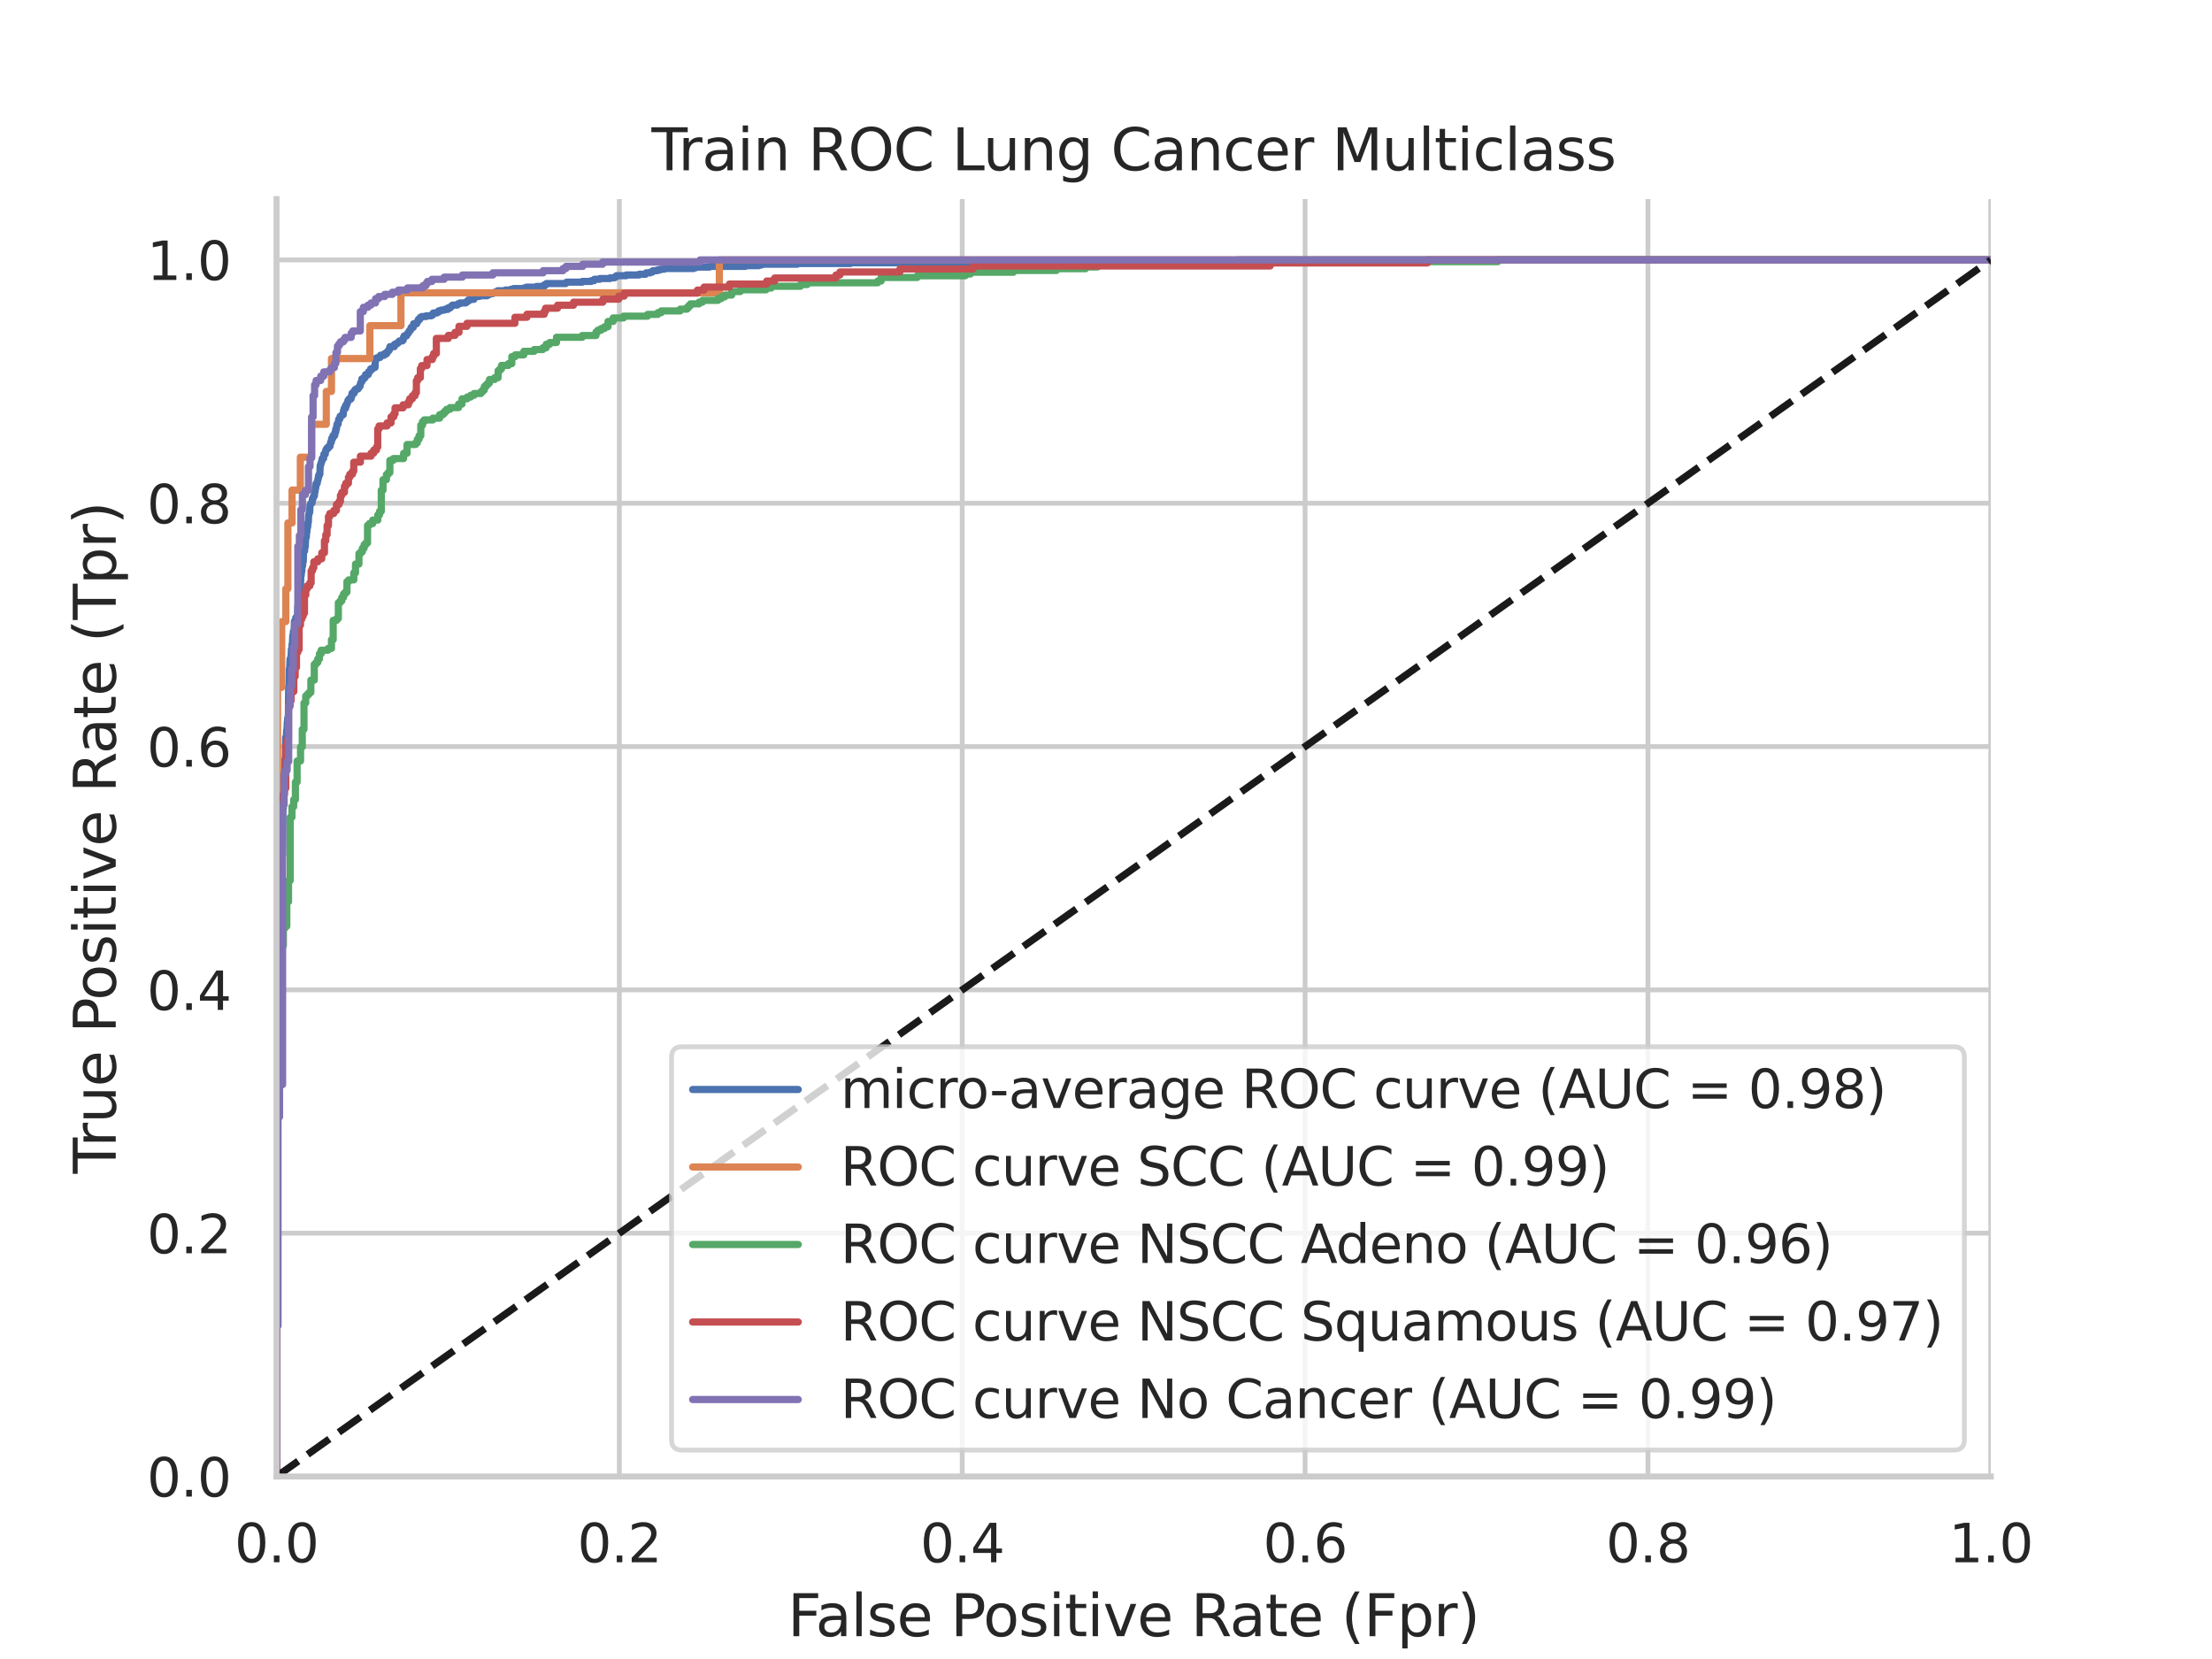 <?xml version="1.0" encoding="utf-8" standalone="no"?>
<!DOCTYPE svg PUBLIC "-//W3C//DTD SVG 1.1//EN"
  "http://www.w3.org/Graphics/SVG/1.1/DTD/svg11.dtd">
<svg xmlns:xlink="http://www.w3.org/1999/xlink" width="460.8pt" height="345.6pt" viewBox="0 0 460.8 345.6" xmlns="http://www.w3.org/2000/svg" version="1.1">
 <defs>
  <style type="text/css">*{stroke-linejoin: round; stroke-linecap: butt}</style>
 </defs>
 <g id="figure_1">
  <g id="patch_1">
   <path d="M 0 345.6 
L 460.8 345.6 
L 460.8 0 
L 0 0 
z
" style="fill: #ffffff"/>
  </g>
  <g id="axes_1">
   <g id="patch_2">
    <path d="M 57.6 307.584 
L 414.72 307.584 
L 414.72 41.472 
L 57.6 41.472 
z
" style="fill: #ffffff"/>
   </g>
   <g id="matplotlib.axis_1">
    <g id="xtick_1">
     <g id="line2d_1">
      <path d="M 57.6 307.584 
L 57.6 41.472 
" clip-path="url(#pe302e5c843)" style="fill: none; stroke: #cccccc; stroke-linecap: round"/>
     </g>
     <g id="text_1">
      <!-- 0.0 -->
      <g style="fill: #262626" transform="translate(48.853 325.442) scale(0.11 -0.11)">
       <defs>
        <path id="DejaVuSans-30" d="M 2034 4250 
Q 1547 4250 1301 3770 
Q 1056 3291 1056 2328 
Q 1056 1369 1301 889 
Q 1547 409 2034 409 
Q 2525 409 2770 889 
Q 3016 1369 3016 2328 
Q 3016 3291 2770 3770 
Q 2525 4250 2034 4250 
z
M 2034 4750 
Q 2819 4750 3233 4129 
Q 3647 3509 3647 2328 
Q 3647 1150 3233 529 
Q 2819 -91 2034 -91 
Q 1250 -91 836 529 
Q 422 1150 422 2328 
Q 422 3509 836 4129 
Q 1250 4750 2034 4750 
z
" transform="scale(0.016)"/>
        <path id="DejaVuSans-2e" d="M 684 794 
L 1344 794 
L 1344 0 
L 684 0 
L 684 794 
z
" transform="scale(0.016)"/>
       </defs>
       <use xlink:href="#DejaVuSans-30"/>
       <use xlink:href="#DejaVuSans-2e" x="63.623"/>
       <use xlink:href="#DejaVuSans-30" x="95.41"/>
      </g>
     </g>
    </g>
    <g id="xtick_2">
     <g id="line2d_2">
      <path d="M 129.024 307.584 
L 129.024 41.472 
" clip-path="url(#pe302e5c843)" style="fill: none; stroke: #cccccc; stroke-linecap: round"/>
     </g>
     <g id="text_2">
      <!-- 0.2 -->
      <g style="fill: #262626" transform="translate(120.277 325.442) scale(0.11 -0.11)">
       <defs>
        <path id="DejaVuSans-32" d="M 1228 531 
L 3431 531 
L 3431 0 
L 469 0 
L 469 531 
Q 828 903 1448 1529 
Q 2069 2156 2228 2338 
Q 2531 2678 2651 2914 
Q 2772 3150 2772 3378 
Q 2772 3750 2511 3984 
Q 2250 4219 1831 4219 
Q 1534 4219 1204 4116 
Q 875 4013 500 3803 
L 500 4441 
Q 881 4594 1212 4672 
Q 1544 4750 1819 4750 
Q 2544 4750 2975 4387 
Q 3406 4025 3406 3419 
Q 3406 3131 3298 2873 
Q 3191 2616 2906 2266 
Q 2828 2175 2409 1742 
Q 1991 1309 1228 531 
z
" transform="scale(0.016)"/>
       </defs>
       <use xlink:href="#DejaVuSans-30"/>
       <use xlink:href="#DejaVuSans-2e" x="63.623"/>
       <use xlink:href="#DejaVuSans-32" x="95.41"/>
      </g>
     </g>
    </g>
    <g id="xtick_3">
     <g id="line2d_3">
      <path d="M 200.448 307.584 
L 200.448 41.472 
" clip-path="url(#pe302e5c843)" style="fill: none; stroke: #cccccc; stroke-linecap: round"/>
     </g>
     <g id="text_3">
      <!-- 0.4 -->
      <g style="fill: #262626" transform="translate(191.701 325.442) scale(0.11 -0.11)">
       <defs>
        <path id="DejaVuSans-34" d="M 2419 4116 
L 825 1625 
L 2419 1625 
L 2419 4116 
z
M 2253 4666 
L 3047 4666 
L 3047 1625 
L 3713 1625 
L 3713 1100 
L 3047 1100 
L 3047 0 
L 2419 0 
L 2419 1100 
L 313 1100 
L 313 1709 
L 2253 4666 
z
" transform="scale(0.016)"/>
       </defs>
       <use xlink:href="#DejaVuSans-30"/>
       <use xlink:href="#DejaVuSans-2e" x="63.623"/>
       <use xlink:href="#DejaVuSans-34" x="95.41"/>
      </g>
     </g>
    </g>
    <g id="xtick_4">
     <g id="line2d_4">
      <path d="M 271.872 307.584 
L 271.872 41.472 
" clip-path="url(#pe302e5c843)" style="fill: none; stroke: #cccccc; stroke-linecap: round"/>
     </g>
     <g id="text_4">
      <!-- 0.6 -->
      <g style="fill: #262626" transform="translate(263.125 325.442) scale(0.11 -0.11)">
       <defs>
        <path id="DejaVuSans-36" d="M 2113 2584 
Q 1688 2584 1439 2293 
Q 1191 2003 1191 1497 
Q 1191 994 1439 701 
Q 1688 409 2113 409 
Q 2538 409 2786 701 
Q 3034 994 3034 1497 
Q 3034 2003 2786 2293 
Q 2538 2584 2113 2584 
z
M 3366 4563 
L 3366 3988 
Q 3128 4100 2886 4159 
Q 2644 4219 2406 4219 
Q 1781 4219 1451 3797 
Q 1122 3375 1075 2522 
Q 1259 2794 1537 2939 
Q 1816 3084 2150 3084 
Q 2853 3084 3261 2657 
Q 3669 2231 3669 1497 
Q 3669 778 3244 343 
Q 2819 -91 2113 -91 
Q 1303 -91 875 529 
Q 447 1150 447 2328 
Q 447 3434 972 4092 
Q 1497 4750 2381 4750 
Q 2619 4750 2861 4703 
Q 3103 4656 3366 4563 
z
" transform="scale(0.016)"/>
       </defs>
       <use xlink:href="#DejaVuSans-30"/>
       <use xlink:href="#DejaVuSans-2e" x="63.623"/>
       <use xlink:href="#DejaVuSans-36" x="95.41"/>
      </g>
     </g>
    </g>
    <g id="xtick_5">
     <g id="line2d_5">
      <path d="M 343.296 307.584 
L 343.296 41.472 
" clip-path="url(#pe302e5c843)" style="fill: none; stroke: #cccccc; stroke-linecap: round"/>
     </g>
     <g id="text_5">
      <!-- 0.8 -->
      <g style="fill: #262626" transform="translate(334.549 325.442) scale(0.11 -0.11)">
       <defs>
        <path id="DejaVuSans-38" d="M 2034 2216 
Q 1584 2216 1326 1975 
Q 1069 1734 1069 1313 
Q 1069 891 1326 650 
Q 1584 409 2034 409 
Q 2484 409 2743 651 
Q 3003 894 3003 1313 
Q 3003 1734 2745 1975 
Q 2488 2216 2034 2216 
z
M 1403 2484 
Q 997 2584 770 2862 
Q 544 3141 544 3541 
Q 544 4100 942 4425 
Q 1341 4750 2034 4750 
Q 2731 4750 3128 4425 
Q 3525 4100 3525 3541 
Q 3525 3141 3298 2862 
Q 3072 2584 2669 2484 
Q 3125 2378 3379 2068 
Q 3634 1759 3634 1313 
Q 3634 634 3220 271 
Q 2806 -91 2034 -91 
Q 1263 -91 848 271 
Q 434 634 434 1313 
Q 434 1759 690 2068 
Q 947 2378 1403 2484 
z
M 1172 3481 
Q 1172 3119 1398 2916 
Q 1625 2713 2034 2713 
Q 2441 2713 2670 2916 
Q 2900 3119 2900 3481 
Q 2900 3844 2670 4047 
Q 2441 4250 2034 4250 
Q 1625 4250 1398 4047 
Q 1172 3844 1172 3481 
z
" transform="scale(0.016)"/>
       </defs>
       <use xlink:href="#DejaVuSans-30"/>
       <use xlink:href="#DejaVuSans-2e" x="63.623"/>
       <use xlink:href="#DejaVuSans-38" x="95.41"/>
      </g>
     </g>
    </g>
    <g id="xtick_6">
     <g id="line2d_6">
      <path d="M 414.72 307.584 
L 414.72 41.472 
" clip-path="url(#pe302e5c843)" style="fill: none; stroke: #cccccc; stroke-linecap: round"/>
     </g>
     <g id="text_6">
      <!-- 1.0 -->
      <g style="fill: #262626" transform="translate(405.973 325.442) scale(0.11 -0.11)">
       <defs>
        <path id="DejaVuSans-31" d="M 794 531 
L 1825 531 
L 1825 4091 
L 703 3866 
L 703 4441 
L 1819 4666 
L 2450 4666 
L 2450 531 
L 3481 531 
L 3481 0 
L 794 0 
L 794 531 
z
" transform="scale(0.016)"/>
       </defs>
       <use xlink:href="#DejaVuSans-31"/>
       <use xlink:href="#DejaVuSans-2e" x="63.623"/>
       <use xlink:href="#DejaVuSans-30" x="95.41"/>
      </g>
     </g>
    </g>
    <g id="text_7">
     <!-- False Positive Rate (Fpr) -->
     <g style="fill: #262626" transform="translate(164.085 340.848) scale(0.12 -0.12)">
      <defs>
       <path id="DejaVuSans-46" d="M 628 4666 
L 3309 4666 
L 3309 4134 
L 1259 4134 
L 1259 2759 
L 3109 2759 
L 3109 2228 
L 1259 2228 
L 1259 0 
L 628 0 
L 628 4666 
z
" transform="scale(0.016)"/>
       <path id="DejaVuSans-61" d="M 2194 1759 
Q 1497 1759 1228 1600 
Q 959 1441 959 1056 
Q 959 750 1161 570 
Q 1363 391 1709 391 
Q 2188 391 2477 730 
Q 2766 1069 2766 1631 
L 2766 1759 
L 2194 1759 
z
M 3341 1997 
L 3341 0 
L 2766 0 
L 2766 531 
Q 2569 213 2275 61 
Q 1981 -91 1556 -91 
Q 1019 -91 701 211 
Q 384 513 384 1019 
Q 384 1609 779 1909 
Q 1175 2209 1959 2209 
L 2766 2209 
L 2766 2266 
Q 2766 2663 2505 2880 
Q 2244 3097 1772 3097 
Q 1472 3097 1187 3025 
Q 903 2953 641 2809 
L 641 3341 
Q 956 3463 1253 3523 
Q 1550 3584 1831 3584 
Q 2591 3584 2966 3190 
Q 3341 2797 3341 1997 
z
" transform="scale(0.016)"/>
       <path id="DejaVuSans-6c" d="M 603 4863 
L 1178 4863 
L 1178 0 
L 603 0 
L 603 4863 
z
" transform="scale(0.016)"/>
       <path id="DejaVuSans-73" d="M 2834 3397 
L 2834 2853 
Q 2591 2978 2328 3040 
Q 2066 3103 1784 3103 
Q 1356 3103 1142 2972 
Q 928 2841 928 2578 
Q 928 2378 1081 2264 
Q 1234 2150 1697 2047 
L 1894 2003 
Q 2506 1872 2764 1633 
Q 3022 1394 3022 966 
Q 3022 478 2636 193 
Q 2250 -91 1575 -91 
Q 1294 -91 989 -36 
Q 684 19 347 128 
L 347 722 
Q 666 556 975 473 
Q 1284 391 1588 391 
Q 1994 391 2212 530 
Q 2431 669 2431 922 
Q 2431 1156 2273 1281 
Q 2116 1406 1581 1522 
L 1381 1569 
Q 847 1681 609 1914 
Q 372 2147 372 2553 
Q 372 3047 722 3315 
Q 1072 3584 1716 3584 
Q 2034 3584 2315 3537 
Q 2597 3491 2834 3397 
z
" transform="scale(0.016)"/>
       <path id="DejaVuSans-65" d="M 3597 1894 
L 3597 1613 
L 953 1613 
Q 991 1019 1311 708 
Q 1631 397 2203 397 
Q 2534 397 2845 478 
Q 3156 559 3463 722 
L 3463 178 
Q 3153 47 2828 -22 
Q 2503 -91 2169 -91 
Q 1331 -91 842 396 
Q 353 884 353 1716 
Q 353 2575 817 3079 
Q 1281 3584 2069 3584 
Q 2775 3584 3186 3129 
Q 3597 2675 3597 1894 
z
M 3022 2063 
Q 3016 2534 2758 2815 
Q 2500 3097 2075 3097 
Q 1594 3097 1305 2825 
Q 1016 2553 972 2059 
L 3022 2063 
z
" transform="scale(0.016)"/>
       <path id="DejaVuSans-20" transform="scale(0.016)"/>
       <path id="DejaVuSans-50" d="M 1259 4147 
L 1259 2394 
L 2053 2394 
Q 2494 2394 2734 2622 
Q 2975 2850 2975 3272 
Q 2975 3691 2734 3919 
Q 2494 4147 2053 4147 
L 1259 4147 
z
M 628 4666 
L 2053 4666 
Q 2838 4666 3239 4311 
Q 3641 3956 3641 3272 
Q 3641 2581 3239 2228 
Q 2838 1875 2053 1875 
L 1259 1875 
L 1259 0 
L 628 0 
L 628 4666 
z
" transform="scale(0.016)"/>
       <path id="DejaVuSans-6f" d="M 1959 3097 
Q 1497 3097 1228 2736 
Q 959 2375 959 1747 
Q 959 1119 1226 758 
Q 1494 397 1959 397 
Q 2419 397 2687 759 
Q 2956 1122 2956 1747 
Q 2956 2369 2687 2733 
Q 2419 3097 1959 3097 
z
M 1959 3584 
Q 2709 3584 3137 3096 
Q 3566 2609 3566 1747 
Q 3566 888 3137 398 
Q 2709 -91 1959 -91 
Q 1206 -91 779 398 
Q 353 888 353 1747 
Q 353 2609 779 3096 
Q 1206 3584 1959 3584 
z
" transform="scale(0.016)"/>
       <path id="DejaVuSans-69" d="M 603 3500 
L 1178 3500 
L 1178 0 
L 603 0 
L 603 3500 
z
M 603 4863 
L 1178 4863 
L 1178 4134 
L 603 4134 
L 603 4863 
z
" transform="scale(0.016)"/>
       <path id="DejaVuSans-74" d="M 1172 4494 
L 1172 3500 
L 2356 3500 
L 2356 3053 
L 1172 3053 
L 1172 1153 
Q 1172 725 1289 603 
Q 1406 481 1766 481 
L 2356 481 
L 2356 0 
L 1766 0 
Q 1100 0 847 248 
Q 594 497 594 1153 
L 594 3053 
L 172 3053 
L 172 3500 
L 594 3500 
L 594 4494 
L 1172 4494 
z
" transform="scale(0.016)"/>
       <path id="DejaVuSans-76" d="M 191 3500 
L 800 3500 
L 1894 563 
L 2988 3500 
L 3597 3500 
L 2284 0 
L 1503 0 
L 191 3500 
z
" transform="scale(0.016)"/>
       <path id="DejaVuSans-52" d="M 2841 2188 
Q 3044 2119 3236 1894 
Q 3428 1669 3622 1275 
L 4263 0 
L 3584 0 
L 2988 1197 
Q 2756 1666 2539 1819 
Q 2322 1972 1947 1972 
L 1259 1972 
L 1259 0 
L 628 0 
L 628 4666 
L 2053 4666 
Q 2853 4666 3247 4331 
Q 3641 3997 3641 3322 
Q 3641 2881 3436 2590 
Q 3231 2300 2841 2188 
z
M 1259 4147 
L 1259 2491 
L 2053 2491 
Q 2509 2491 2742 2702 
Q 2975 2913 2975 3322 
Q 2975 3731 2742 3939 
Q 2509 4147 2053 4147 
L 1259 4147 
z
" transform="scale(0.016)"/>
       <path id="DejaVuSans-28" d="M 1984 4856 
Q 1566 4138 1362 3434 
Q 1159 2731 1159 2009 
Q 1159 1288 1364 580 
Q 1569 -128 1984 -844 
L 1484 -844 
Q 1016 -109 783 600 
Q 550 1309 550 2009 
Q 550 2706 781 3412 
Q 1013 4119 1484 4856 
L 1984 4856 
z
" transform="scale(0.016)"/>
       <path id="DejaVuSans-70" d="M 1159 525 
L 1159 -1331 
L 581 -1331 
L 581 3500 
L 1159 3500 
L 1159 2969 
Q 1341 3281 1617 3432 
Q 1894 3584 2278 3584 
Q 2916 3584 3314 3078 
Q 3713 2572 3713 1747 
Q 3713 922 3314 415 
Q 2916 -91 2278 -91 
Q 1894 -91 1617 61 
Q 1341 213 1159 525 
z
M 3116 1747 
Q 3116 2381 2855 2742 
Q 2594 3103 2138 3103 
Q 1681 3103 1420 2742 
Q 1159 2381 1159 1747 
Q 1159 1113 1420 752 
Q 1681 391 2138 391 
Q 2594 391 2855 752 
Q 3116 1113 3116 1747 
z
" transform="scale(0.016)"/>
       <path id="DejaVuSans-72" d="M 2631 2963 
Q 2534 3019 2420 3045 
Q 2306 3072 2169 3072 
Q 1681 3072 1420 2755 
Q 1159 2438 1159 1844 
L 1159 0 
L 581 0 
L 581 3500 
L 1159 3500 
L 1159 2956 
Q 1341 3275 1631 3429 
Q 1922 3584 2338 3584 
Q 2397 3584 2469 3576 
Q 2541 3569 2628 3553 
L 2631 2963 
z
" transform="scale(0.016)"/>
       <path id="DejaVuSans-29" d="M 513 4856 
L 1013 4856 
Q 1481 4119 1714 3412 
Q 1947 2706 1947 2009 
Q 1947 1309 1714 600 
Q 1481 -109 1013 -844 
L 513 -844 
Q 928 -128 1133 580 
Q 1338 1288 1338 2009 
Q 1338 2731 1133 3434 
Q 928 4138 513 4856 
z
" transform="scale(0.016)"/>
      </defs>
      <use xlink:href="#DejaVuSans-46"/>
      <use xlink:href="#DejaVuSans-61" x="48.395"/>
      <use xlink:href="#DejaVuSans-6c" x="109.674"/>
      <use xlink:href="#DejaVuSans-73" x="137.457"/>
      <use xlink:href="#DejaVuSans-65" x="189.557"/>
      <use xlink:href="#DejaVuSans-20" x="251.08"/>
      <use xlink:href="#DejaVuSans-50" x="282.867"/>
      <use xlink:href="#DejaVuSans-6f" x="339.545"/>
      <use xlink:href="#DejaVuSans-73" x="400.727"/>
      <use xlink:href="#DejaVuSans-69" x="452.826"/>
      <use xlink:href="#DejaVuSans-74" x="480.609"/>
      <use xlink:href="#DejaVuSans-69" x="519.818"/>
      <use xlink:href="#DejaVuSans-76" x="547.602"/>
      <use xlink:href="#DejaVuSans-65" x="606.781"/>
      <use xlink:href="#DejaVuSans-20" x="668.305"/>
      <use xlink:href="#DejaVuSans-52" x="700.092"/>
      <use xlink:href="#DejaVuSans-61" x="767.324"/>
      <use xlink:href="#DejaVuSans-74" x="828.604"/>
      <use xlink:href="#DejaVuSans-65" x="867.812"/>
      <use xlink:href="#DejaVuSans-20" x="929.336"/>
      <use xlink:href="#DejaVuSans-28" x="961.123"/>
      <use xlink:href="#DejaVuSans-46" x="1000.137"/>
      <use xlink:href="#DejaVuSans-70" x="1057.656"/>
      <use xlink:href="#DejaVuSans-72" x="1121.133"/>
      <use xlink:href="#DejaVuSans-29" x="1162.246"/>
     </g>
    </g>
   </g>
   <g id="matplotlib.axis_2">
    <g id="ytick_1">
     <g id="line2d_7">
      <path d="M 57.6 307.584 
L 414.72 307.584 
" clip-path="url(#pe302e5c843)" style="fill: none; stroke: #cccccc; stroke-linecap: round"/>
     </g>
     <g id="text_8">
      <!-- 0.0 -->
      <g style="fill: #262626" transform="translate(30.607 311.763) scale(0.11 -0.11)">
       <use xlink:href="#DejaVuSans-30"/>
       <use xlink:href="#DejaVuSans-2e" x="63.623"/>
       <use xlink:href="#DejaVuSans-30" x="95.41"/>
      </g>
     </g>
    </g>
    <g id="ytick_2">
     <g id="line2d_8">
      <path d="M 57.6 256.896 
L 414.72 256.896 
" clip-path="url(#pe302e5c843)" style="fill: none; stroke: #cccccc; stroke-linecap: round"/>
     </g>
     <g id="text_9">
      <!-- 0.2 -->
      <g style="fill: #262626" transform="translate(30.607 261.075) scale(0.11 -0.11)">
       <use xlink:href="#DejaVuSans-30"/>
       <use xlink:href="#DejaVuSans-2e" x="63.623"/>
       <use xlink:href="#DejaVuSans-32" x="95.41"/>
      </g>
     </g>
    </g>
    <g id="ytick_3">
     <g id="line2d_9">
      <path d="M 57.6 206.208 
L 414.72 206.208 
" clip-path="url(#pe302e5c843)" style="fill: none; stroke: #cccccc; stroke-linecap: round"/>
     </g>
     <g id="text_10">
      <!-- 0.4 -->
      <g style="fill: #262626" transform="translate(30.607 210.387) scale(0.11 -0.11)">
       <use xlink:href="#DejaVuSans-30"/>
       <use xlink:href="#DejaVuSans-2e" x="63.623"/>
       <use xlink:href="#DejaVuSans-34" x="95.41"/>
      </g>
     </g>
    </g>
    <g id="ytick_4">
     <g id="line2d_10">
      <path d="M 57.6 155.52 
L 414.72 155.52 
" clip-path="url(#pe302e5c843)" style="fill: none; stroke: #cccccc; stroke-linecap: round"/>
     </g>
     <g id="text_11">
      <!-- 0.6 -->
      <g style="fill: #262626" transform="translate(30.607 159.699) scale(0.11 -0.11)">
       <use xlink:href="#DejaVuSans-30"/>
       <use xlink:href="#DejaVuSans-2e" x="63.623"/>
       <use xlink:href="#DejaVuSans-36" x="95.41"/>
      </g>
     </g>
    </g>
    <g id="ytick_5">
     <g id="line2d_11">
      <path d="M 57.6 104.832 
L 414.72 104.832 
" clip-path="url(#pe302e5c843)" style="fill: none; stroke: #cccccc; stroke-linecap: round"/>
     </g>
     <g id="text_12">
      <!-- 0.8 -->
      <g style="fill: #262626" transform="translate(30.607 109.011) scale(0.11 -0.11)">
       <use xlink:href="#DejaVuSans-30"/>
       <use xlink:href="#DejaVuSans-2e" x="63.623"/>
       <use xlink:href="#DejaVuSans-38" x="95.41"/>
      </g>
     </g>
    </g>
    <g id="ytick_6">
     <g id="line2d_12">
      <path d="M 57.6 54.144 
L 414.72 54.144 
" clip-path="url(#pe302e5c843)" style="fill: none; stroke: #cccccc; stroke-linecap: round"/>
     </g>
     <g id="text_13">
      <!-- 1.0 -->
      <g style="fill: #262626" transform="translate(30.607 58.323) scale(0.11 -0.11)">
       <use xlink:href="#DejaVuSans-31"/>
       <use xlink:href="#DejaVuSans-2e" x="63.623"/>
       <use xlink:href="#DejaVuSans-30" x="95.41"/>
      </g>
     </g>
    </g>
    <g id="text_14">
     <!-- True Positive Rate (Tpr) -->
     <g style="fill: #262626" transform="translate(24.111 244.493) rotate(-90) scale(0.12 -0.12)">
      <defs>
       <path id="DejaVuSans-54" d="M -19 4666 
L 3928 4666 
L 3928 4134 
L 2272 4134 
L 2272 0 
L 1638 0 
L 1638 4134 
L -19 4134 
L -19 4666 
z
" transform="scale(0.016)"/>
       <path id="DejaVuSans-75" d="M 544 1381 
L 544 3500 
L 1119 3500 
L 1119 1403 
Q 1119 906 1312 657 
Q 1506 409 1894 409 
Q 2359 409 2629 706 
Q 2900 1003 2900 1516 
L 2900 3500 
L 3475 3500 
L 3475 0 
L 2900 0 
L 2900 538 
Q 2691 219 2414 64 
Q 2138 -91 1772 -91 
Q 1169 -91 856 284 
Q 544 659 544 1381 
z
M 1991 3584 
L 1991 3584 
z
" transform="scale(0.016)"/>
      </defs>
      <use xlink:href="#DejaVuSans-54"/>
      <use xlink:href="#DejaVuSans-72" x="46.334"/>
      <use xlink:href="#DejaVuSans-75" x="87.447"/>
      <use xlink:href="#DejaVuSans-65" x="150.826"/>
      <use xlink:href="#DejaVuSans-20" x="212.35"/>
      <use xlink:href="#DejaVuSans-50" x="244.137"/>
      <use xlink:href="#DejaVuSans-6f" x="300.814"/>
      <use xlink:href="#DejaVuSans-73" x="361.996"/>
      <use xlink:href="#DejaVuSans-69" x="414.096"/>
      <use xlink:href="#DejaVuSans-74" x="441.879"/>
      <use xlink:href="#DejaVuSans-69" x="481.088"/>
      <use xlink:href="#DejaVuSans-76" x="508.871"/>
      <use xlink:href="#DejaVuSans-65" x="568.051"/>
      <use xlink:href="#DejaVuSans-20" x="629.574"/>
      <use xlink:href="#DejaVuSans-52" x="661.361"/>
      <use xlink:href="#DejaVuSans-61" x="728.594"/>
      <use xlink:href="#DejaVuSans-74" x="789.873"/>
      <use xlink:href="#DejaVuSans-65" x="829.082"/>
      <use xlink:href="#DejaVuSans-20" x="890.605"/>
      <use xlink:href="#DejaVuSans-28" x="922.393"/>
      <use xlink:href="#DejaVuSans-54" x="961.406"/>
      <use xlink:href="#DejaVuSans-70" x="1022.49"/>
      <use xlink:href="#DejaVuSans-72" x="1085.967"/>
      <use xlink:href="#DejaVuSans-29" x="1127.08"/>
     </g>
    </g>
   </g>
   <g id="line2d_13">
    <path d="M 57.6 307.584 
L 57.671 237.69 
L 57.741 237.69 
L 57.741 233.359 
L 57.882 233.359 
L 57.953 203.639 
L 58.023 203.639 
L 58.094 199.607 
L 58.164 199.607 
L 58.235 188.406 
L 58.305 188.406 
L 58.376 184.374 
L 58.446 184.374 
L 58.517 183.328 
L 58.587 183.328 
L 58.658 178.997 
L 58.729 178.997 
L 58.799 178.101 
L 58.87 178.101 
L 58.94 168.394 
L 59.011 168.394 
L 59.081 163.615 
L 59.152 163.615 
L 59.222 160.777 
L 59.293 160.777 
L 59.363 158.089 
L 59.434 158.089 
L 59.504 153.608 
L 59.646 153.608 
L 59.716 152.115 
L 59.787 152.115 
L 59.857 150.323 
L 59.928 150.323 
L 59.928 149.576 
L 60.069 149.576 
L 60.139 143.005 
L 60.21 143.005 
L 60.28 139.271 
L 60.351 139.271 
L 60.421 137.33 
L 60.492 137.33 
L 60.562 136.882 
L 60.633 136.882 
L 60.704 135.239 
L 60.774 135.239 
L 60.845 134.193 
L 60.915 134.193 
L 60.986 132.401 
L 61.056 132.401 
L 61.127 131.505 
L 61.268 131.505 
L 61.338 129.414 
L 61.55 129.414 
L 61.621 128.668 
L 61.762 128.668 
L 61.762 128.518 
L 61.973 128.518 
L 62.044 126.278 
L 62.114 126.278 
L 62.185 124.038 
L 62.255 124.038 
L 62.255 122.992 
L 62.467 122.992 
L 62.537 121.648 
L 62.608 121.648 
L 62.679 119.856 
L 62.749 119.856 
L 62.82 118.96 
L 62.89 118.96 
L 62.89 117.915 
L 63.031 117.915 
L 63.102 117.019 
L 63.172 117.019 
L 63.243 114.928 
L 63.313 114.928 
L 63.313 114.778 
L 63.454 114.778 
L 63.525 113.882 
L 63.595 113.882 
L 63.666 111.941 
L 63.807 111.941 
L 63.878 110.746 
L 63.948 110.746 
L 63.948 109.85 
L 64.089 109.85 
L 64.16 108.805 
L 64.23 108.805 
L 64.301 107.162 
L 64.371 107.162 
L 64.442 106.714 
L 64.512 106.714 
L 64.583 105.22 
L 64.654 105.22 
L 64.724 104.922 
L 64.865 104.922 
L 64.865 104.772 
L 65.006 104.772 
L 65.077 103.876 
L 65.218 103.876 
L 65.218 103.577 
L 65.359 103.577 
L 65.359 103.279 
L 65.5 103.279 
L 65.57 102.383 
L 65.641 102.383 
L 65.712 101.636 
L 65.782 101.636 
L 65.853 100.74 
L 66.064 100.74 
L 66.135 100.143 
L 66.205 100.143 
L 66.276 99.545 
L 66.346 99.545 
L 66.346 99.097 
L 66.487 99.097 
L 66.487 98.798 
L 66.629 98.798 
L 66.699 97.006 
L 66.77 97.006 
L 66.84 96.558 
L 66.911 96.558 
L 66.981 96.11 
L 67.052 96.11 
L 67.122 95.513 
L 67.404 95.513 
L 67.475 94.617 
L 67.757 94.617 
L 67.828 93.87 
L 67.898 93.87 
L 67.898 93.721 
L 68.039 93.721 
L 68.039 93.422 
L 68.321 93.422 
L 68.321 93.123 
L 68.603 93.123 
L 68.603 92.974 
L 68.745 92.974 
L 68.815 92.377 
L 68.886 92.377 
L 68.886 92.078 
L 69.027 92.078 
L 69.097 91.331 
L 69.309 91.331 
L 69.379 90.734 
L 69.732 90.734 
L 69.803 89.987 
L 69.944 89.987 
L 69.944 89.39 
L 70.085 89.39 
L 70.155 88.643 
L 70.226 88.643 
L 70.226 88.344 
L 70.437 88.344 
L 70.508 87.597 
L 70.578 87.597 
L 70.578 87.299 
L 70.79 87.299 
L 70.861 86.701 
L 71.072 86.701 
L 71.072 86.552 
L 71.284 86.552 
L 71.284 86.403 
L 71.495 86.403 
L 71.566 85.507 
L 71.637 85.507 
L 71.707 85.059 
L 71.989 85.059 
L 71.989 84.461 
L 72.201 84.461 
L 72.271 84.013 
L 72.342 84.013 
L 72.412 83.714 
L 72.483 83.714 
L 72.483 83.416 
L 72.624 83.416 
L 72.695 83.117 
L 73.118 83.117 
L 73.118 82.669 
L 73.259 82.669 
L 73.329 81.922 
L 73.753 81.922 
L 73.753 81.474 
L 73.964 81.474 
L 73.964 81.176 
L 74.176 81.176 
L 74.176 81.026 
L 74.599 81.026 
L 74.67 80.728 
L 74.811 80.728 
L 74.881 80.429 
L 75.022 80.429 
L 75.093 79.831 
L 75.163 79.831 
L 75.234 79.533 
L 75.375 79.533 
L 75.375 78.935 
L 75.798 78.935 
L 75.798 78.637 
L 76.08 78.637 
L 76.151 78.039 
L 76.715 78.039 
L 76.786 77.442 
L 76.997 77.442 
L 76.997 77.293 
L 77.138 77.293 
L 77.209 76.845 
L 77.632 76.845 
L 77.632 76.695 
L 77.773 76.695 
L 77.773 76.546 
L 78.126 76.546 
L 78.196 74.903 
L 78.337 74.903 
L 78.337 74.604 
L 78.761 74.604 
L 78.761 74.455 
L 79.184 74.455 
L 79.254 74.007 
L 80.03 74.007 
L 80.03 73.708 
L 80.524 73.708 
L 80.524 73.41 
L 80.665 73.41 
L 80.665 73.26 
L 80.806 73.26 
L 80.806 73.111 
L 80.947 73.111 
L 80.947 72.962 
L 81.088 72.962 
L 81.088 72.663 
L 81.229 72.663 
L 81.229 72.215 
L 82.146 72.215 
L 82.146 71.767 
L 82.428 71.767 
L 82.428 71.617 
L 82.711 71.617 
L 82.711 71.468 
L 82.922 71.468 
L 82.922 71.319 
L 83.063 71.319 
L 83.063 71.169 
L 83.204 71.169 
L 83.204 71.02 
L 83.839 71.02 
L 83.839 70.871 
L 83.98 70.871 
L 84.051 70.273 
L 84.192 70.273 
L 84.192 69.975 
L 84.686 69.975 
L 84.756 69.676 
L 84.827 69.676 
L 84.827 69.527 
L 84.968 69.527 
L 84.968 69.377 
L 85.109 69.377 
L 85.179 69.079 
L 85.25 69.079 
L 85.25 68.929 
L 85.391 68.929 
L 85.391 68.78 
L 85.532 68.78 
L 85.602 68.332 
L 85.673 68.332 
L 85.673 68.183 
L 86.096 68.183 
L 86.167 67.436 
L 86.802 67.436 
L 86.872 67.137 
L 86.943 67.137 
L 87.013 66.838 
L 87.154 66.838 
L 87.154 66.54 
L 87.436 66.54 
L 87.436 66.241 
L 87.577 66.241 
L 87.577 66.092 
L 87.86 66.092 
L 87.86 65.942 
L 88.777 65.942 
L 88.777 65.793 
L 89.835 65.793 
L 89.835 65.644 
L 90.117 65.644 
L 90.187 65.345 
L 90.258 65.345 
L 90.258 65.196 
L 91.034 65.196 
L 91.034 65.046 
L 91.316 65.046 
L 91.386 64.748 
L 91.88 64.748 
L 91.88 64.598 
L 92.585 64.598 
L 92.585 64.449 
L 93.291 64.449 
L 93.291 64.15 
L 93.785 64.15 
L 93.785 64.001 
L 93.926 64.001 
L 93.926 63.851 
L 94.067 63.851 
L 94.067 63.702 
L 94.278 63.702 
L 94.278 63.553 
L 95.266 63.553 
L 95.266 63.403 
L 95.477 63.403 
L 95.477 63.254 
L 95.83 63.254 
L 95.83 63.105 
L 97.029 63.105 
L 97.029 62.955 
L 97.241 62.955 
L 97.241 62.806 
L 97.452 62.806 
L 97.523 62.507 
L 97.946 62.507 
L 97.946 62.358 
L 98.722 62.358 
L 98.722 61.761 
L 99.851 61.761 
L 99.851 61.611 
L 101.473 61.611 
L 101.473 61.462 
L 101.755 61.462 
L 101.755 61.313 
L 102.037 61.313 
L 102.037 61.163 
L 102.672 61.163 
L 102.672 61.014 
L 103.095 61.014 
L 103.095 60.865 
L 103.518 60.865 
L 103.518 60.715 
L 103.66 60.715 
L 103.66 60.566 
L 105.282 60.566 
L 105.282 60.417 
L 106.41 60.417 
L 106.41 60.267 
L 106.975 60.267 
L 106.975 60.118 
L 109.232 60.118 
L 109.232 59.968 
L 109.655 59.968 
L 109.655 59.819 
L 111.771 59.819 
L 111.771 59.67 
L 113.323 59.67 
L 113.323 59.371 
L 113.676 59.371 
L 113.676 59.222 
L 113.817 59.222 
L 113.817 59.072 
L 117.837 59.072 
L 117.837 58.923 
L 118.049 58.923 
L 118.049 58.774 
L 121.293 58.774 
L 121.293 58.624 
L 123.127 58.624 
L 123.127 58.475 
L 123.762 58.475 
L 123.833 58.176 
L 124.961 58.176 
L 124.961 58.027 
L 127.077 58.027 
L 127.077 57.878 
L 127.994 57.878 
L 127.994 57.728 
L 128.276 57.728 
L 128.276 57.579 
L 128.417 57.579 
L 128.417 57.43 
L 130.463 57.43 
L 130.463 57.28 
L 133.143 57.28 
L 133.143 57.131 
L 134.483 57.131 
L 134.483 56.982 
L 134.624 56.982 
L 134.624 56.832 
L 135.471 56.832 
L 135.471 56.683 
L 135.894 56.683 
L 135.894 56.534 
L 136.035 56.534 
L 136.035 56.384 
L 136.952 56.384 
L 136.952 56.235 
L 137.516 56.235 
L 137.516 56.085 
L 138.363 56.085 
L 138.363 55.936 
L 144.499 55.936 
L 144.499 55.787 
L 144.923 55.787 
L 144.923 55.637 
L 147.815 55.637 
L 147.815 55.488 
L 155.291 55.488 
L 155.291 55.339 
L 158.113 55.339 
L 158.113 55.189 
L 158.677 55.189 
L 158.677 55.04 
L 166.083 55.04 
L 166.083 54.891 
L 177.157 54.891 
L 177.157 54.741 
L 187.596 54.741 
L 187.596 54.592 
L 210.591 54.592 
L 210.591 54.443 
L 236.477 54.443 
L 236.477 54.293 
L 257.85 54.293 
L 257.85 54.144 
L 414.72 54.144 
L 414.72 54.144 
" clip-path="url(#pe302e5c843)" style="fill: none; stroke: #4c72b0; stroke-width: 1.5; stroke-linecap: round"/>
   </g>
   <g id="line2d_14">
    <path d="M 57.6 307.584 
L 57.6 300.734 
L 57.6 184.289 
L 57.816 184.289 
L 57.816 143.19 
L 58.68 143.19 
L 58.68 129.491 
L 59.544 129.491 
L 59.544 122.641 
L 59.976 122.641 
L 59.976 108.942 
L 60.841 108.942 
L 60.841 102.092 
L 62.569 102.092 
L 62.569 95.242 
L 64.945 95.242 
L 64.945 88.393 
L 67.97 88.393 
L 67.97 81.543 
L 69.05 81.543 
L 69.05 74.693 
L 77.044 74.693 
L 77.044 67.843 
L 83.525 67.843 
L 83.525 60.994 
L 149.851 60.994 
L 149.851 54.144 
L 414.72 54.144 
" clip-path="url(#pe302e5c843)" style="fill: none; stroke: #dd8452; stroke-width: 1.5; stroke-linecap: round"/>
   </g>
   <g id="line2d_15">
    <path d="M 57.6 307.584 
L 57.6 217.488 
L 57.958 217.488 
L 57.958 211.262 
L 58.316 211.262 
L 58.316 206.501 
L 58.674 206.501 
L 58.674 196.979 
L 59.031 196.979 
L 59.031 193.316 
L 59.389 193.316 
L 59.389 192.95 
L 59.747 192.95 
L 59.747 187.823 
L 60.105 187.823 
L 60.105 183.428 
L 60.463 183.428 
L 60.463 170.243 
L 60.821 170.243 
L 60.821 168.046 
L 61.178 168.046 
L 61.178 166.581 
L 61.536 166.581 
L 61.536 162.918 
L 61.894 162.918 
L 61.894 158.523 
L 62.61 158.523 
L 62.61 155.593 
L 62.968 155.593 
L 62.968 151.931 
L 63.325 151.931 
L 63.325 146.437 
L 63.683 146.437 
L 63.683 144.972 
L 64.041 144.972 
L 64.041 144.606 
L 64.399 144.606 
L 64.399 144.24 
L 64.757 144.24 
L 64.757 141.676 
L 65.472 141.676 
L 65.472 138.38 
L 65.83 138.38 
L 65.83 138.014 
L 66.188 138.014 
L 66.188 137.281 
L 66.546 137.281 
L 66.546 136.182 
L 66.904 136.182 
L 66.904 135.45 
L 68.335 135.45 
L 68.335 135.084 
L 69.051 135.084 
L 69.051 133.252 
L 69.409 133.252 
L 69.409 129.224 
L 70.124 129.224 
L 70.124 128.858 
L 70.482 128.858 
L 70.482 125.561 
L 70.84 125.561 
L 70.84 125.195 
L 71.198 125.195 
L 71.198 124.463 
L 71.556 124.463 
L 71.556 123.73 
L 71.913 123.73 
L 71.913 123.364 
L 72.271 123.364 
L 72.271 121.166 
L 72.629 121.166 
L 72.629 120.8 
L 73.703 120.8 
L 73.703 119.335 
L 74.06 119.335 
L 74.06 117.504 
L 74.776 117.504 
L 74.776 115.307 
L 75.134 115.307 
L 75.134 114.94 
L 75.492 114.94 
L 75.492 114.208 
L 75.85 114.208 
L 75.85 113.475 
L 76.207 113.475 
L 76.207 113.109 
L 76.565 113.109 
L 76.565 109.447 
L 76.923 109.447 
L 76.923 109.08 
L 77.639 109.08 
L 77.639 108.348 
L 78.712 108.348 
L 78.712 107.249 
L 79.07 107.249 
L 79.07 106.517 
L 79.428 106.517 
L 79.428 102.122 
L 79.786 102.122 
L 79.786 99.924 
L 80.501 99.924 
L 80.501 98.826 
L 80.859 98.826 
L 80.859 98.459 
L 81.217 98.459 
L 81.217 95.896 
L 81.933 95.896 
L 81.933 95.529 
L 84.08 95.529 
L 84.08 94.431 
L 84.796 94.431 
L 84.796 92.599 
L 86.585 92.599 
L 86.585 92.233 
L 86.943 92.233 
L 86.943 91.501 
L 87.3 91.501 
L 87.3 90.768 
L 87.658 90.768 
L 87.658 88.571 
L 88.016 88.571 
L 88.016 87.838 
L 88.374 87.838 
L 88.374 87.472 
L 90.163 87.472 
L 90.163 87.106 
L 91.594 87.106 
L 91.594 86.373 
L 92.31 86.373 
L 92.31 86.007 
L 92.668 86.007 
L 92.668 85.641 
L 93.026 85.641 
L 93.026 85.275 
L 93.741 85.275 
L 93.741 84.908 
L 95.531 84.908 
L 95.531 84.176 
L 96.246 84.176 
L 96.246 83.077 
L 97.32 83.077 
L 97.32 82.711 
L 98.035 82.711 
L 98.035 82.345 
L 98.751 82.345 
L 98.751 81.978 
L 100.182 81.978 
L 100.182 81.612 
L 100.54 81.612 
L 100.54 81.246 
L 100.898 81.246 
L 100.898 80.513 
L 101.256 80.513 
L 101.256 80.147 
L 101.614 80.147 
L 101.614 79.781 
L 101.972 79.781 
L 101.972 79.049 
L 103.045 79.049 
L 103.045 78.682 
L 103.761 78.682 
L 103.761 77.217 
L 104.119 77.217 
L 104.119 76.851 
L 104.476 76.851 
L 104.476 76.119 
L 105.908 76.119 
L 105.908 75.752 
L 106.623 75.752 
L 106.623 74.287 
L 107.339 74.287 
L 107.339 73.921 
L 109.128 73.921 
L 109.128 73.189 
L 111.275 73.189 
L 111.275 72.822 
L 113.065 72.822 
L 113.065 72.456 
L 113.78 72.456 
L 113.78 71.724 
L 114.496 71.724 
L 114.496 71.357 
L 115.927 71.357 
L 115.927 70.259 
L 121.295 70.259 
L 121.295 69.892 
L 124.157 69.892 
L 124.157 69.16 
L 124.515 69.16 
L 124.515 68.794 
L 125.231 68.794 
L 125.231 68.427 
L 125.947 68.427 
L 125.947 68.061 
L 126.662 68.061 
L 126.662 66.962 
L 127.736 66.962 
L 127.736 66.23 
L 129.883 66.23 
L 129.883 65.864 
L 134.893 65.864 
L 134.893 65.498 
L 137.04 65.498 
L 137.04 65.131 
L 137.755 65.131 
L 137.755 64.765 
L 141.691 64.765 
L 141.691 64.399 
L 143.123 64.399 
L 143.123 64.033 
L 143.481 64.033 
L 143.481 63.666 
L 143.838 63.666 
L 143.838 63.3 
L 145.628 63.3 
L 145.628 62.934 
L 146.343 62.934 
L 146.343 62.568 
L 149.564 62.568 
L 149.564 62.201 
L 150.279 62.201 
L 150.279 61.835 
L 150.995 61.835 
L 150.995 61.469 
L 152.426 61.469 
L 152.426 60.736 
L 154.216 60.736 
L 154.216 60.37 
L 159.583 60.37 
L 159.583 60.004 
L 160.657 60.004 
L 160.657 59.638 
L 166.74 59.638 
L 166.74 59.271 
L 168.171 59.271 
L 168.171 58.905 
L 182.842 58.905 
L 182.842 58.539 
L 183.558 58.539 
L 183.558 57.806 
L 191.073 57.806 
L 191.073 57.44 
L 201.092 57.44 
L 201.092 57.074 
L 202.166 57.074 
L 202.166 56.708 
L 211.112 56.708 
L 211.112 56.341 
L 220.057 56.341 
L 220.057 55.975 
L 226.141 55.975 
L 226.141 55.609 
L 228.645 55.609 
L 228.645 55.243 
L 229.361 55.243 
L 229.361 54.876 
L 245.464 54.876 
L 245.464 54.51 
L 312.021 54.51 
L 312.021 54.144 
L 414.72 54.144 
L 414.72 54.144 
" clip-path="url(#pe302e5c843)" style="fill: none; stroke: #55a868; stroke-width: 1.5; stroke-linecap: round"/>
   </g>
   <g id="line2d_16">
    <path d="M 57.6 307.584 
L 57.6 203.189 
L 57.877 203.189 
L 57.877 196.901 
L 58.155 196.901 
L 58.155 189.354 
L 58.432 189.354 
L 58.432 174.261 
L 58.71 174.261 
L 58.71 166.085 
L 58.987 166.085 
L 58.987 165.456 
L 59.265 165.456 
L 59.265 164.199 
L 59.542 164.199 
L 59.542 155.394 
L 59.82 155.394 
L 59.82 154.136 
L 60.097 154.136 
L 60.097 147.219 
L 60.375 147.219 
L 60.375 145.961 
L 60.652 145.961 
L 60.652 144.074 
L 61.207 144.074 
L 61.207 140.93 
L 61.485 140.93 
L 61.485 139.043 
L 61.762 139.043 
L 61.762 135.899 
L 62.04 135.899 
L 62.04 135.27 
L 62.317 135.27 
L 62.317 130.239 
L 62.595 130.239 
L 62.595 128.981 
L 62.872 128.981 
L 62.872 128.352 
L 63.15 128.352 
L 63.15 127.723 
L 63.427 127.723 
L 63.427 123.95 
L 63.705 123.95 
L 63.705 122.692 
L 63.982 122.692 
L 63.982 122.063 
L 64.537 122.063 
L 64.537 121.435 
L 64.815 121.435 
L 64.815 118.919 
L 65.092 118.919 
L 65.092 118.29 
L 65.37 118.29 
L 65.37 117.032 
L 66.202 117.032 
L 66.202 116.403 
L 67.034 116.403 
L 67.034 115.146 
L 67.589 115.146 
L 67.589 112.63 
L 67.867 112.63 
L 67.867 111.372 
L 68.144 111.372 
L 68.144 109.486 
L 68.422 109.486 
L 68.422 107.599 
L 68.699 107.599 
L 68.699 106.97 
L 69.532 106.97 
L 69.532 106.341 
L 70.087 106.341 
L 70.087 105.084 
L 70.642 105.084 
L 70.642 104.455 
L 70.919 104.455 
L 70.919 103.197 
L 71.197 103.197 
L 71.197 102.568 
L 71.752 102.568 
L 71.752 101.31 
L 72.029 101.31 
L 72.029 100.681 
L 72.584 100.681 
L 72.584 99.424 
L 72.862 99.424 
L 72.862 98.795 
L 73.417 98.795 
L 73.417 98.166 
L 73.694 98.166 
L 73.694 96.279 
L 75.081 96.279 
L 75.081 95.021 
L 77.301 95.021 
L 77.301 94.393 
L 77.856 94.393 
L 77.856 93.764 
L 78.411 93.764 
L 78.411 93.135 
L 78.689 93.135 
L 78.689 89.361 
L 78.966 89.361 
L 78.966 88.733 
L 80.631 88.733 
L 80.631 88.104 
L 81.463 88.104 
L 81.463 86.846 
L 82.018 86.846 
L 82.018 86.217 
L 82.296 86.217 
L 82.296 84.959 
L 83.961 84.959 
L 83.961 84.33 
L 85.071 84.33 
L 85.071 83.702 
L 85.348 83.702 
L 85.348 83.073 
L 85.903 83.073 
L 85.903 82.444 
L 86.458 82.444 
L 86.458 81.815 
L 86.736 81.815 
L 86.736 79.299 
L 87.013 79.299 
L 87.013 78.67 
L 87.568 78.67 
L 87.568 76.784 
L 87.846 76.784 
L 87.846 76.155 
L 88.956 76.155 
L 88.956 74.897 
L 90.065 74.897 
L 90.065 74.268 
L 90.343 74.268 
L 90.343 73.639 
L 90.898 73.639 
L 90.898 70.495 
L 93.395 70.495 
L 93.395 69.866 
L 94.783 69.866 
L 94.783 69.237 
L 95.615 69.237 
L 95.615 67.979 
L 97.28 67.979 
L 97.28 67.351 
L 107.269 67.351 
L 107.269 66.093 
L 109.767 66.093 
L 109.767 65.464 
L 113.374 65.464 
L 113.374 64.835 
L 113.651 64.835 
L 113.651 64.206 
L 116.149 64.206 
L 116.149 63.577 
L 119.479 63.577 
L 119.479 62.948 
L 125.583 62.948 
L 125.583 62.319 
L 128.913 62.319 
L 128.913 61.691 
L 130.023 61.691 
L 130.023 61.062 
L 145.284 61.062 
L 145.284 60.433 
L 146.672 60.433 
L 146.672 59.804 
L 151.944 59.804 
L 151.944 59.175 
L 159.714 59.175 
L 159.714 58.546 
L 161.378 58.546 
L 161.378 57.917 
L 174.143 57.917 
L 174.143 57.288 
L 174.975 57.288 
L 174.975 56.66 
L 187.462 56.66 
L 187.462 56.031 
L 202.723 56.031 
L 202.723 55.402 
L 264.602 55.402 
L 264.602 54.773 
L 297.345 54.773 
L 297.345 54.144 
L 414.72 54.144 
L 414.72 54.144 
" clip-path="url(#pe302e5c843)" style="fill: none; stroke: #c44e52; stroke-width: 1.5; stroke-linecap: round"/>
   </g>
   <g id="line2d_17">
    <path d="M 57.6 307.584 
L 57.6 307.135 
L 57.6 276.184 
L 57.917 276.184 
L 57.917 232.673 
L 58.235 232.673 
L 58.235 225.945 
L 58.87 225.945 
L 58.87 167.631 
L 59.187 167.631 
L 59.187 161.351 
L 59.505 161.351 
L 59.505 160.454 
L 59.822 160.454 
L 59.822 158.66 
L 60.14 158.66 
L 60.14 146.997 
L 60.457 146.997 
L 60.457 142.96 
L 60.774 142.96 
L 60.774 139.372 
L 61.092 139.372 
L 61.092 134.886 
L 61.409 134.886 
L 61.409 129.952 
L 62.044 129.952 
L 62.044 113.803 
L 62.362 113.803 
L 62.362 111.56 
L 62.679 111.56 
L 62.679 106.178 
L 62.996 106.178 
L 62.996 103.038 
L 63.631 103.038 
L 63.631 102.141 
L 64.266 102.141 
L 64.266 97.206 
L 64.584 97.206 
L 64.584 95.412 
L 64.901 95.412 
L 64.901 86.889 
L 65.219 86.889 
L 65.219 82.404 
L 65.536 82.404 
L 65.536 80.161 
L 65.853 80.161 
L 65.853 79.264 
L 66.806 79.264 
L 66.806 78.367 
L 67.441 78.367 
L 67.441 77.469 
L 68.71 77.469 
L 68.71 77.021 
L 69.028 77.021 
L 69.028 76.572 
L 69.663 76.572 
L 69.663 75.675 
L 69.98 75.675 
L 69.98 73.432 
L 70.298 73.432 
L 70.298 72.087 
L 70.615 72.087 
L 70.615 71.638 
L 70.932 71.638 
L 70.932 71.19 
L 71.567 71.19 
L 71.567 70.741 
L 71.885 70.741 
L 71.885 70.292 
L 73.155 70.292 
L 73.155 69.395 
L 73.472 69.395 
L 73.472 68.947 
L 75.059 68.947 
L 75.059 64.91 
L 75.694 64.91 
L 75.694 64.012 
L 76.646 64.012 
L 76.646 63.564 
L 77.281 63.564 
L 77.281 63.115 
L 78.234 63.115 
L 78.234 62.218 
L 78.868 62.218 
L 78.868 61.77 
L 80.138 61.77 
L 80.138 61.321 
L 81.725 61.321 
L 81.725 60.872 
L 82.995 60.872 
L 82.995 60.424 
L 84.9 60.424 
L 84.9 59.975 
L 88.074 59.975 
L 88.074 59.527 
L 88.709 59.527 
L 88.709 59.078 
L 89.027 59.078 
L 89.027 58.63 
L 89.979 58.63 
L 89.979 58.181 
L 92.518 58.181 
L 92.518 57.733 
L 96.328 57.733 
L 96.328 57.284 
L 102.676 57.284 
L 102.676 56.835 
L 113.152 56.835 
L 113.152 56.387 
L 117.279 56.387 
L 117.279 55.938 
L 117.914 55.938 
L 117.914 55.49 
L 121.405 55.49 
L 121.405 55.041 
L 125.532 55.041 
L 125.532 54.593 
L 145.848 54.593 
L 145.848 54.144 
L 414.72 54.144 
" clip-path="url(#pe302e5c843)" style="fill: none; stroke: #8172b3; stroke-width: 1.5; stroke-linecap: round"/>
   </g>
   <g id="line2d_18">
    <path d="M 57.6 307.584 
L 414.72 54.144 
" clip-path="url(#pe302e5c843)" style="fill: none; stroke-dasharray: 5.55,2.4; stroke-dashoffset: 0; stroke: #1a1a1a; stroke-width: 1.5"/>
   </g>
   <g id="patch_3">
    <path d="M 57.6 307.584 
L 57.6 41.472 
" style="fill: none; stroke: #cccccc; stroke-width: 1.25; stroke-linejoin: miter; stroke-linecap: square"/>
   </g>
   <g id="patch_4">
    <path d="M 57.6 307.584 
L 414.72 307.584 
" style="fill: none; stroke: #cccccc; stroke-width: 1.25; stroke-linejoin: miter; stroke-linecap: square"/>
   </g>
   <g id="text_15">
    <!-- Train ROC Lung Cancer Multiclass -->
    <g style="fill: #262626" transform="translate(135.72 35.472) scale(0.12 -0.12)">
     <defs>
      <path id="DejaVuSans-6e" d="M 3513 2113 
L 3513 0 
L 2938 0 
L 2938 2094 
Q 2938 2591 2744 2837 
Q 2550 3084 2163 3084 
Q 1697 3084 1428 2787 
Q 1159 2491 1159 1978 
L 1159 0 
L 581 0 
L 581 3500 
L 1159 3500 
L 1159 2956 
Q 1366 3272 1645 3428 
Q 1925 3584 2291 3584 
Q 2894 3584 3203 3211 
Q 3513 2838 3513 2113 
z
" transform="scale(0.016)"/>
      <path id="DejaVuSans-4f" d="M 2522 4238 
Q 1834 4238 1429 3725 
Q 1025 3213 1025 2328 
Q 1025 1447 1429 934 
Q 1834 422 2522 422 
Q 3209 422 3611 934 
Q 4013 1447 4013 2328 
Q 4013 3213 3611 3725 
Q 3209 4238 2522 4238 
z
M 2522 4750 
Q 3503 4750 4090 4092 
Q 4678 3434 4678 2328 
Q 4678 1225 4090 567 
Q 3503 -91 2522 -91 
Q 1538 -91 948 565 
Q 359 1222 359 2328 
Q 359 3434 948 4092 
Q 1538 4750 2522 4750 
z
" transform="scale(0.016)"/>
      <path id="DejaVuSans-43" d="M 4122 4306 
L 4122 3641 
Q 3803 3938 3442 4084 
Q 3081 4231 2675 4231 
Q 1875 4231 1450 3742 
Q 1025 3253 1025 2328 
Q 1025 1406 1450 917 
Q 1875 428 2675 428 
Q 3081 428 3442 575 
Q 3803 722 4122 1019 
L 4122 359 
Q 3791 134 3420 21 
Q 3050 -91 2638 -91 
Q 1578 -91 968 557 
Q 359 1206 359 2328 
Q 359 3453 968 4101 
Q 1578 4750 2638 4750 
Q 3056 4750 3426 4639 
Q 3797 4528 4122 4306 
z
" transform="scale(0.016)"/>
      <path id="DejaVuSans-4c" d="M 628 4666 
L 1259 4666 
L 1259 531 
L 3531 531 
L 3531 0 
L 628 0 
L 628 4666 
z
" transform="scale(0.016)"/>
      <path id="DejaVuSans-67" d="M 2906 1791 
Q 2906 2416 2648 2759 
Q 2391 3103 1925 3103 
Q 1463 3103 1205 2759 
Q 947 2416 947 1791 
Q 947 1169 1205 825 
Q 1463 481 1925 481 
Q 2391 481 2648 825 
Q 2906 1169 2906 1791 
z
M 3481 434 
Q 3481 -459 3084 -895 
Q 2688 -1331 1869 -1331 
Q 1566 -1331 1297 -1286 
Q 1028 -1241 775 -1147 
L 775 -588 
Q 1028 -725 1275 -790 
Q 1522 -856 1778 -856 
Q 2344 -856 2625 -561 
Q 2906 -266 2906 331 
L 2906 616 
Q 2728 306 2450 153 
Q 2172 0 1784 0 
Q 1141 0 747 490 
Q 353 981 353 1791 
Q 353 2603 747 3093 
Q 1141 3584 1784 3584 
Q 2172 3584 2450 3431 
Q 2728 3278 2906 2969 
L 2906 3500 
L 3481 3500 
L 3481 434 
z
" transform="scale(0.016)"/>
      <path id="DejaVuSans-63" d="M 3122 3366 
L 3122 2828 
Q 2878 2963 2633 3030 
Q 2388 3097 2138 3097 
Q 1578 3097 1268 2742 
Q 959 2388 959 1747 
Q 959 1106 1268 751 
Q 1578 397 2138 397 
Q 2388 397 2633 464 
Q 2878 531 3122 666 
L 3122 134 
Q 2881 22 2623 -34 
Q 2366 -91 2075 -91 
Q 1284 -91 818 406 
Q 353 903 353 1747 
Q 353 2603 823 3093 
Q 1294 3584 2113 3584 
Q 2378 3584 2631 3529 
Q 2884 3475 3122 3366 
z
" transform="scale(0.016)"/>
      <path id="DejaVuSans-4d" d="M 628 4666 
L 1569 4666 
L 2759 1491 
L 3956 4666 
L 4897 4666 
L 4897 0 
L 4281 0 
L 4281 4097 
L 3078 897 
L 2444 897 
L 1241 4097 
L 1241 0 
L 628 0 
L 628 4666 
z
" transform="scale(0.016)"/>
     </defs>
     <use xlink:href="#DejaVuSans-54"/>
     <use xlink:href="#DejaVuSans-72" x="46.334"/>
     <use xlink:href="#DejaVuSans-61" x="87.447"/>
     <use xlink:href="#DejaVuSans-69" x="148.727"/>
     <use xlink:href="#DejaVuSans-6e" x="176.51"/>
     <use xlink:href="#DejaVuSans-20" x="239.889"/>
     <use xlink:href="#DejaVuSans-52" x="271.676"/>
     <use xlink:href="#DejaVuSans-4f" x="341.158"/>
     <use xlink:href="#DejaVuSans-43" x="419.869"/>
     <use xlink:href="#DejaVuSans-20" x="489.693"/>
     <use xlink:href="#DejaVuSans-4c" x="521.48"/>
     <use xlink:href="#DejaVuSans-75" x="575.443"/>
     <use xlink:href="#DejaVuSans-6e" x="638.822"/>
     <use xlink:href="#DejaVuSans-67" x="702.201"/>
     <use xlink:href="#DejaVuSans-20" x="765.678"/>
     <use xlink:href="#DejaVuSans-43" x="797.465"/>
     <use xlink:href="#DejaVuSans-61" x="867.289"/>
     <use xlink:href="#DejaVuSans-6e" x="928.568"/>
     <use xlink:href="#DejaVuSans-63" x="991.947"/>
     <use xlink:href="#DejaVuSans-65" x="1046.928"/>
     <use xlink:href="#DejaVuSans-72" x="1108.451"/>
     <use xlink:href="#DejaVuSans-20" x="1149.564"/>
     <use xlink:href="#DejaVuSans-4d" x="1181.352"/>
     <use xlink:href="#DejaVuSans-75" x="1267.631"/>
     <use xlink:href="#DejaVuSans-6c" x="1331.01"/>
     <use xlink:href="#DejaVuSans-74" x="1358.793"/>
     <use xlink:href="#DejaVuSans-69" x="1398.002"/>
     <use xlink:href="#DejaVuSans-63" x="1425.785"/>
     <use xlink:href="#DejaVuSans-6c" x="1480.766"/>
     <use xlink:href="#DejaVuSans-61" x="1508.549"/>
     <use xlink:href="#DejaVuSans-73" x="1569.828"/>
     <use xlink:href="#DejaVuSans-73" x="1621.928"/>
    </g>
   </g>
   <g id="legend_1">
    <g id="patch_5">
     <path d="M 142.09 302.084 
L 407.02 302.084 
Q 409.22 302.084 409.22 299.884 
L 409.22 220.254 
Q 409.22 218.054 407.02 218.054 
L 142.09 218.054 
Q 139.89 218.054 139.89 220.254 
L 139.89 299.884 
Q 139.89 302.084 142.09 302.084 
z
" style="fill: #ffffff; opacity: 0.8; stroke: #cccccc; stroke-linejoin: miter"/>
    </g>
    <g id="line2d_19">
     <path d="M 144.29 226.963 
L 155.29 226.963 
L 166.29 226.963 
" style="fill: none; stroke: #4c72b0; stroke-width: 1.5; stroke-linecap: round"/>
    </g>
    <g id="text_16">
     <!-- micro-average ROC curve (AUC = 0.98) -->
     <g style="fill: #262626" transform="translate(175.09 230.813) scale(0.11 -0.11)">
      <defs>
       <path id="DejaVuSans-6d" d="M 3328 2828 
Q 3544 3216 3844 3400 
Q 4144 3584 4550 3584 
Q 5097 3584 5394 3201 
Q 5691 2819 5691 2113 
L 5691 0 
L 5113 0 
L 5113 2094 
Q 5113 2597 4934 2840 
Q 4756 3084 4391 3084 
Q 3944 3084 3684 2787 
Q 3425 2491 3425 1978 
L 3425 0 
L 2847 0 
L 2847 2094 
Q 2847 2600 2669 2842 
Q 2491 3084 2119 3084 
Q 1678 3084 1418 2786 
Q 1159 2488 1159 1978 
L 1159 0 
L 581 0 
L 581 3500 
L 1159 3500 
L 1159 2956 
Q 1356 3278 1631 3431 
Q 1906 3584 2284 3584 
Q 2666 3584 2933 3390 
Q 3200 3197 3328 2828 
z
" transform="scale(0.016)"/>
       <path id="DejaVuSans-2d" d="M 313 2009 
L 1997 2009 
L 1997 1497 
L 313 1497 
L 313 2009 
z
" transform="scale(0.016)"/>
       <path id="DejaVuSans-41" d="M 2188 4044 
L 1331 1722 
L 3047 1722 
L 2188 4044 
z
M 1831 4666 
L 2547 4666 
L 4325 0 
L 3669 0 
L 3244 1197 
L 1141 1197 
L 716 0 
L 50 0 
L 1831 4666 
z
" transform="scale(0.016)"/>
       <path id="DejaVuSans-55" d="M 556 4666 
L 1191 4666 
L 1191 1831 
Q 1191 1081 1462 751 
Q 1734 422 2344 422 
Q 2950 422 3222 751 
Q 3494 1081 3494 1831 
L 3494 4666 
L 4128 4666 
L 4128 1753 
Q 4128 841 3676 375 
Q 3225 -91 2344 -91 
Q 1459 -91 1007 375 
Q 556 841 556 1753 
L 556 4666 
z
" transform="scale(0.016)"/>
       <path id="DejaVuSans-3d" d="M 678 2906 
L 4684 2906 
L 4684 2381 
L 678 2381 
L 678 2906 
z
M 678 1631 
L 4684 1631 
L 4684 1100 
L 678 1100 
L 678 1631 
z
" transform="scale(0.016)"/>
       <path id="DejaVuSans-39" d="M 703 97 
L 703 672 
Q 941 559 1184 500 
Q 1428 441 1663 441 
Q 2288 441 2617 861 
Q 2947 1281 2994 2138 
Q 2813 1869 2534 1725 
Q 2256 1581 1919 1581 
Q 1219 1581 811 2004 
Q 403 2428 403 3163 
Q 403 3881 828 4315 
Q 1253 4750 1959 4750 
Q 2769 4750 3195 4129 
Q 3622 3509 3622 2328 
Q 3622 1225 3098 567 
Q 2575 -91 1691 -91 
Q 1453 -91 1209 -44 
Q 966 3 703 97 
z
M 1959 2075 
Q 2384 2075 2632 2365 
Q 2881 2656 2881 3163 
Q 2881 3666 2632 3958 
Q 2384 4250 1959 4250 
Q 1534 4250 1286 3958 
Q 1038 3666 1038 3163 
Q 1038 2656 1286 2365 
Q 1534 2075 1959 2075 
z
" transform="scale(0.016)"/>
      </defs>
      <use xlink:href="#DejaVuSans-6d"/>
      <use xlink:href="#DejaVuSans-69" x="97.412"/>
      <use xlink:href="#DejaVuSans-63" x="125.195"/>
      <use xlink:href="#DejaVuSans-72" x="180.176"/>
      <use xlink:href="#DejaVuSans-6f" x="219.039"/>
      <use xlink:href="#DejaVuSans-2d" x="282.096"/>
      <use xlink:href="#DejaVuSans-61" x="318.18"/>
      <use xlink:href="#DejaVuSans-76" x="379.459"/>
      <use xlink:href="#DejaVuSans-65" x="438.639"/>
      <use xlink:href="#DejaVuSans-72" x="500.162"/>
      <use xlink:href="#DejaVuSans-61" x="541.275"/>
      <use xlink:href="#DejaVuSans-67" x="602.555"/>
      <use xlink:href="#DejaVuSans-65" x="666.031"/>
      <use xlink:href="#DejaVuSans-20" x="727.555"/>
      <use xlink:href="#DejaVuSans-52" x="759.342"/>
      <use xlink:href="#DejaVuSans-4f" x="828.824"/>
      <use xlink:href="#DejaVuSans-43" x="907.535"/>
      <use xlink:href="#DejaVuSans-20" x="977.359"/>
      <use xlink:href="#DejaVuSans-63" x="1009.146"/>
      <use xlink:href="#DejaVuSans-75" x="1064.127"/>
      <use xlink:href="#DejaVuSans-72" x="1127.506"/>
      <use xlink:href="#DejaVuSans-76" x="1168.619"/>
      <use xlink:href="#DejaVuSans-65" x="1227.799"/>
      <use xlink:href="#DejaVuSans-20" x="1289.322"/>
      <use xlink:href="#DejaVuSans-28" x="1321.109"/>
      <use xlink:href="#DejaVuSans-41" x="1360.123"/>
      <use xlink:href="#DejaVuSans-55" x="1428.531"/>
      <use xlink:href="#DejaVuSans-43" x="1501.725"/>
      <use xlink:href="#DejaVuSans-20" x="1571.549"/>
      <use xlink:href="#DejaVuSans-3d" x="1603.336"/>
      <use xlink:href="#DejaVuSans-20" x="1687.125"/>
      <use xlink:href="#DejaVuSans-30" x="1718.912"/>
      <use xlink:href="#DejaVuSans-2e" x="1782.535"/>
      <use xlink:href="#DejaVuSans-39" x="1814.322"/>
      <use xlink:href="#DejaVuSans-38" x="1877.945"/>
      <use xlink:href="#DejaVuSans-29" x="1941.568"/>
     </g>
    </g>
    <g id="line2d_20">
     <path d="M 144.29 243.109 
L 155.29 243.109 
L 166.29 243.109 
" style="fill: none; stroke: #dd8452; stroke-width: 1.5; stroke-linecap: round"/>
    </g>
    <g id="text_17">
     <!-- ROC curve SCC (AUC = 0.99) -->
     <g style="fill: #262626" transform="translate(175.09 246.959) scale(0.11 -0.11)">
      <defs>
       <path id="DejaVuSans-53" d="M 3425 4513 
L 3425 3897 
Q 3066 4069 2747 4153 
Q 2428 4238 2131 4238 
Q 1616 4238 1336 4038 
Q 1056 3838 1056 3469 
Q 1056 3159 1242 3001 
Q 1428 2844 1947 2747 
L 2328 2669 
Q 3034 2534 3370 2195 
Q 3706 1856 3706 1288 
Q 3706 609 3251 259 
Q 2797 -91 1919 -91 
Q 1588 -91 1214 -16 
Q 841 59 441 206 
L 441 856 
Q 825 641 1194 531 
Q 1563 422 1919 422 
Q 2459 422 2753 634 
Q 3047 847 3047 1241 
Q 3047 1584 2836 1778 
Q 2625 1972 2144 2069 
L 1759 2144 
Q 1053 2284 737 2584 
Q 422 2884 422 3419 
Q 422 4038 858 4394 
Q 1294 4750 2059 4750 
Q 2388 4750 2728 4690 
Q 3069 4631 3425 4513 
z
" transform="scale(0.016)"/>
      </defs>
      <use xlink:href="#DejaVuSans-52"/>
      <use xlink:href="#DejaVuSans-4f" x="69.482"/>
      <use xlink:href="#DejaVuSans-43" x="148.193"/>
      <use xlink:href="#DejaVuSans-20" x="218.018"/>
      <use xlink:href="#DejaVuSans-63" x="249.805"/>
      <use xlink:href="#DejaVuSans-75" x="304.785"/>
      <use xlink:href="#DejaVuSans-72" x="368.164"/>
      <use xlink:href="#DejaVuSans-76" x="409.277"/>
      <use xlink:href="#DejaVuSans-65" x="468.457"/>
      <use xlink:href="#DejaVuSans-20" x="529.98"/>
      <use xlink:href="#DejaVuSans-53" x="561.768"/>
      <use xlink:href="#DejaVuSans-43" x="625.244"/>
      <use xlink:href="#DejaVuSans-43" x="695.068"/>
      <use xlink:href="#DejaVuSans-20" x="764.893"/>
      <use xlink:href="#DejaVuSans-28" x="796.68"/>
      <use xlink:href="#DejaVuSans-41" x="835.693"/>
      <use xlink:href="#DejaVuSans-55" x="904.102"/>
      <use xlink:href="#DejaVuSans-43" x="977.295"/>
      <use xlink:href="#DejaVuSans-20" x="1047.119"/>
      <use xlink:href="#DejaVuSans-3d" x="1078.906"/>
      <use xlink:href="#DejaVuSans-20" x="1162.695"/>
      <use xlink:href="#DejaVuSans-30" x="1194.482"/>
      <use xlink:href="#DejaVuSans-2e" x="1258.105"/>
      <use xlink:href="#DejaVuSans-39" x="1289.893"/>
      <use xlink:href="#DejaVuSans-39" x="1353.516"/>
      <use xlink:href="#DejaVuSans-29" x="1417.139"/>
     </g>
    </g>
    <g id="line2d_21">
     <path d="M 144.29 259.254 
L 155.29 259.254 
L 166.29 259.254 
" style="fill: none; stroke: #55a868; stroke-width: 1.5; stroke-linecap: round"/>
    </g>
    <g id="text_18">
     <!-- ROC curve NSCC Adeno (AUC = 0.96) -->
     <g style="fill: #262626" transform="translate(175.09 263.104) scale(0.11 -0.11)">
      <defs>
       <path id="DejaVuSans-4e" d="M 628 4666 
L 1478 4666 
L 3547 763 
L 3547 4666 
L 4159 4666 
L 4159 0 
L 3309 0 
L 1241 3903 
L 1241 0 
L 628 0 
L 628 4666 
z
" transform="scale(0.016)"/>
       <path id="DejaVuSans-64" d="M 2906 2969 
L 2906 4863 
L 3481 4863 
L 3481 0 
L 2906 0 
L 2906 525 
Q 2725 213 2448 61 
Q 2172 -91 1784 -91 
Q 1150 -91 751 415 
Q 353 922 353 1747 
Q 353 2572 751 3078 
Q 1150 3584 1784 3584 
Q 2172 3584 2448 3432 
Q 2725 3281 2906 2969 
z
M 947 1747 
Q 947 1113 1208 752 
Q 1469 391 1925 391 
Q 2381 391 2643 752 
Q 2906 1113 2906 1747 
Q 2906 2381 2643 2742 
Q 2381 3103 1925 3103 
Q 1469 3103 1208 2742 
Q 947 2381 947 1747 
z
" transform="scale(0.016)"/>
      </defs>
      <use xlink:href="#DejaVuSans-52"/>
      <use xlink:href="#DejaVuSans-4f" x="69.482"/>
      <use xlink:href="#DejaVuSans-43" x="148.193"/>
      <use xlink:href="#DejaVuSans-20" x="218.018"/>
      <use xlink:href="#DejaVuSans-63" x="249.805"/>
      <use xlink:href="#DejaVuSans-75" x="304.785"/>
      <use xlink:href="#DejaVuSans-72" x="368.164"/>
      <use xlink:href="#DejaVuSans-76" x="409.277"/>
      <use xlink:href="#DejaVuSans-65" x="468.457"/>
      <use xlink:href="#DejaVuSans-20" x="529.98"/>
      <use xlink:href="#DejaVuSans-4e" x="561.768"/>
      <use xlink:href="#DejaVuSans-53" x="636.572"/>
      <use xlink:href="#DejaVuSans-43" x="700.049"/>
      <use xlink:href="#DejaVuSans-43" x="769.873"/>
      <use xlink:href="#DejaVuSans-20" x="839.697"/>
      <use xlink:href="#DejaVuSans-41" x="871.484"/>
      <use xlink:href="#DejaVuSans-64" x="938.143"/>
      <use xlink:href="#DejaVuSans-65" x="1001.619"/>
      <use xlink:href="#DejaVuSans-6e" x="1063.143"/>
      <use xlink:href="#DejaVuSans-6f" x="1126.521"/>
      <use xlink:href="#DejaVuSans-20" x="1187.703"/>
      <use xlink:href="#DejaVuSans-28" x="1219.49"/>
      <use xlink:href="#DejaVuSans-41" x="1258.504"/>
      <use xlink:href="#DejaVuSans-55" x="1326.912"/>
      <use xlink:href="#DejaVuSans-43" x="1400.105"/>
      <use xlink:href="#DejaVuSans-20" x="1469.93"/>
      <use xlink:href="#DejaVuSans-3d" x="1501.717"/>
      <use xlink:href="#DejaVuSans-20" x="1585.506"/>
      <use xlink:href="#DejaVuSans-30" x="1617.293"/>
      <use xlink:href="#DejaVuSans-2e" x="1680.916"/>
      <use xlink:href="#DejaVuSans-39" x="1712.703"/>
      <use xlink:href="#DejaVuSans-36" x="1776.326"/>
      <use xlink:href="#DejaVuSans-29" x="1839.949"/>
     </g>
    </g>
    <g id="line2d_22">
     <path d="M 144.29 275.4 
L 155.29 275.4 
L 166.29 275.4 
" style="fill: none; stroke: #c44e52; stroke-width: 1.5; stroke-linecap: round"/>
    </g>
    <g id="text_19">
     <!-- ROC curve NSCC Squamous (AUC = 0.97) -->
     <g style="fill: #262626" transform="translate(175.09 279.25) scale(0.11 -0.11)">
      <defs>
       <path id="DejaVuSans-71" d="M 947 1747 
Q 947 1113 1208 752 
Q 1469 391 1925 391 
Q 2381 391 2643 752 
Q 2906 1113 2906 1747 
Q 2906 2381 2643 2742 
Q 2381 3103 1925 3103 
Q 1469 3103 1208 2742 
Q 947 2381 947 1747 
z
M 2906 525 
Q 2725 213 2448 61 
Q 2172 -91 1784 -91 
Q 1150 -91 751 415 
Q 353 922 353 1747 
Q 353 2572 751 3078 
Q 1150 3584 1784 3584 
Q 2172 3584 2448 3432 
Q 2725 3281 2906 2969 
L 2906 3500 
L 3481 3500 
L 3481 -1331 
L 2906 -1331 
L 2906 525 
z
" transform="scale(0.016)"/>
       <path id="DejaVuSans-37" d="M 525 4666 
L 3525 4666 
L 3525 4397 
L 1831 0 
L 1172 0 
L 2766 4134 
L 525 4134 
L 525 4666 
z
" transform="scale(0.016)"/>
      </defs>
      <use xlink:href="#DejaVuSans-52"/>
      <use xlink:href="#DejaVuSans-4f" x="69.482"/>
      <use xlink:href="#DejaVuSans-43" x="148.193"/>
      <use xlink:href="#DejaVuSans-20" x="218.018"/>
      <use xlink:href="#DejaVuSans-63" x="249.805"/>
      <use xlink:href="#DejaVuSans-75" x="304.785"/>
      <use xlink:href="#DejaVuSans-72" x="368.164"/>
      <use xlink:href="#DejaVuSans-76" x="409.277"/>
      <use xlink:href="#DejaVuSans-65" x="468.457"/>
      <use xlink:href="#DejaVuSans-20" x="529.98"/>
      <use xlink:href="#DejaVuSans-4e" x="561.768"/>
      <use xlink:href="#DejaVuSans-53" x="636.572"/>
      <use xlink:href="#DejaVuSans-43" x="700.049"/>
      <use xlink:href="#DejaVuSans-43" x="769.873"/>
      <use xlink:href="#DejaVuSans-20" x="839.697"/>
      <use xlink:href="#DejaVuSans-53" x="871.484"/>
      <use xlink:href="#DejaVuSans-71" x="934.961"/>
      <use xlink:href="#DejaVuSans-75" x="998.438"/>
      <use xlink:href="#DejaVuSans-61" x="1061.816"/>
      <use xlink:href="#DejaVuSans-6d" x="1123.096"/>
      <use xlink:href="#DejaVuSans-6f" x="1220.508"/>
      <use xlink:href="#DejaVuSans-75" x="1281.689"/>
      <use xlink:href="#DejaVuSans-73" x="1345.068"/>
      <use xlink:href="#DejaVuSans-20" x="1397.168"/>
      <use xlink:href="#DejaVuSans-28" x="1428.955"/>
      <use xlink:href="#DejaVuSans-41" x="1467.969"/>
      <use xlink:href="#DejaVuSans-55" x="1536.377"/>
      <use xlink:href="#DejaVuSans-43" x="1609.57"/>
      <use xlink:href="#DejaVuSans-20" x="1679.395"/>
      <use xlink:href="#DejaVuSans-3d" x="1711.182"/>
      <use xlink:href="#DejaVuSans-20" x="1794.971"/>
      <use xlink:href="#DejaVuSans-30" x="1826.758"/>
      <use xlink:href="#DejaVuSans-2e" x="1890.381"/>
      <use xlink:href="#DejaVuSans-39" x="1922.168"/>
      <use xlink:href="#DejaVuSans-37" x="1985.791"/>
      <use xlink:href="#DejaVuSans-29" x="2049.414"/>
     </g>
    </g>
    <g id="line2d_23">
     <path d="M 144.29 291.546 
L 155.29 291.546 
L 166.29 291.546 
" style="fill: none; stroke: #8172b3; stroke-width: 1.5; stroke-linecap: round"/>
    </g>
    <g id="text_20">
     <!-- ROC curve No Cancer (AUC = 0.99) -->
     <g style="fill: #262626" transform="translate(175.09 295.396) scale(0.11 -0.11)">
      <use xlink:href="#DejaVuSans-52"/>
      <use xlink:href="#DejaVuSans-4f" x="69.482"/>
      <use xlink:href="#DejaVuSans-43" x="148.193"/>
      <use xlink:href="#DejaVuSans-20" x="218.018"/>
      <use xlink:href="#DejaVuSans-63" x="249.805"/>
      <use xlink:href="#DejaVuSans-75" x="304.785"/>
      <use xlink:href="#DejaVuSans-72" x="368.164"/>
      <use xlink:href="#DejaVuSans-76" x="409.277"/>
      <use xlink:href="#DejaVuSans-65" x="468.457"/>
      <use xlink:href="#DejaVuSans-20" x="529.98"/>
      <use xlink:href="#DejaVuSans-4e" x="561.768"/>
      <use xlink:href="#DejaVuSans-6f" x="636.572"/>
      <use xlink:href="#DejaVuSans-20" x="697.754"/>
      <use xlink:href="#DejaVuSans-43" x="729.541"/>
      <use xlink:href="#DejaVuSans-61" x="799.365"/>
      <use xlink:href="#DejaVuSans-6e" x="860.645"/>
      <use xlink:href="#DejaVuSans-63" x="924.023"/>
      <use xlink:href="#DejaVuSans-65" x="979.004"/>
      <use xlink:href="#DejaVuSans-72" x="1040.527"/>
      <use xlink:href="#DejaVuSans-20" x="1081.641"/>
      <use xlink:href="#DejaVuSans-28" x="1113.428"/>
      <use xlink:href="#DejaVuSans-41" x="1152.441"/>
      <use xlink:href="#DejaVuSans-55" x="1220.85"/>
      <use xlink:href="#DejaVuSans-43" x="1294.043"/>
      <use xlink:href="#DejaVuSans-20" x="1363.867"/>
      <use xlink:href="#DejaVuSans-3d" x="1395.654"/>
      <use xlink:href="#DejaVuSans-20" x="1479.443"/>
      <use xlink:href="#DejaVuSans-30" x="1511.23"/>
      <use xlink:href="#DejaVuSans-2e" x="1574.854"/>
      <use xlink:href="#DejaVuSans-39" x="1606.641"/>
      <use xlink:href="#DejaVuSans-39" x="1670.264"/>
      <use xlink:href="#DejaVuSans-29" x="1733.887"/>
     </g>
    </g>
   </g>
  </g>
 </g>
 <defs>
  <clipPath id="pe302e5c843">
   <rect x="57.6" y="41.472" width="357.12" height="266.112"/>
  </clipPath>
 </defs>
</svg>
